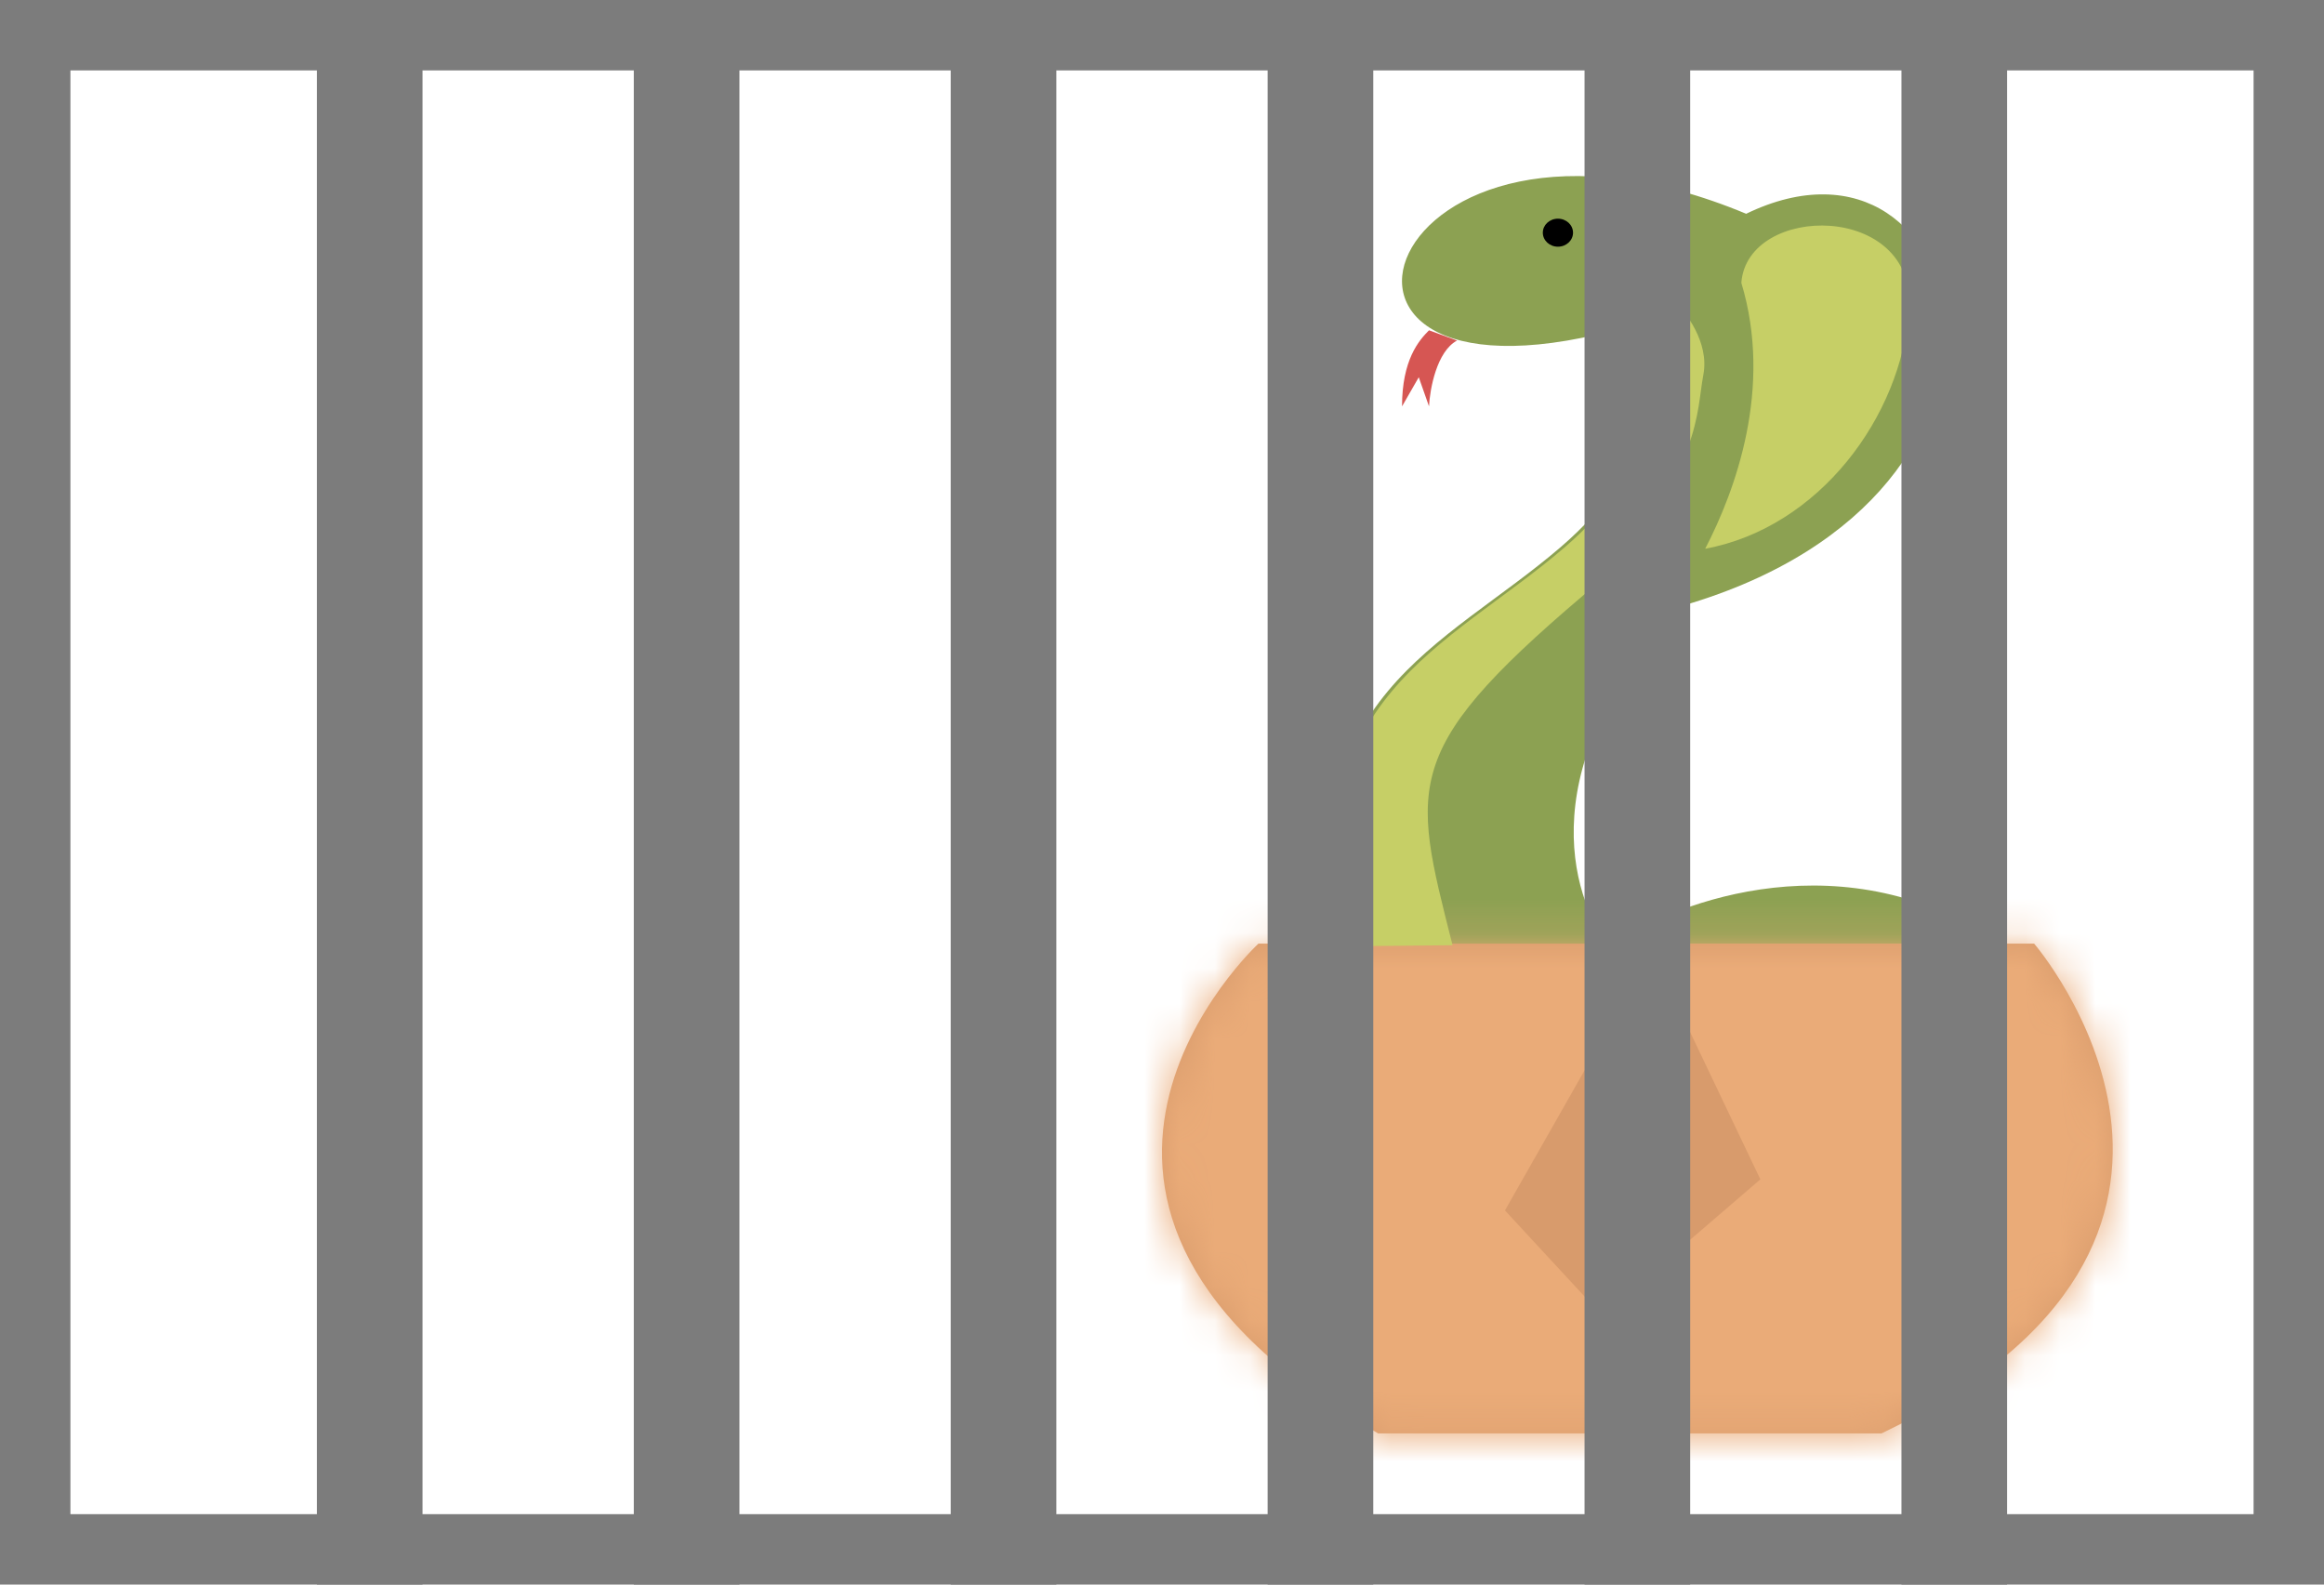 <svg width="66" height="45" viewBox="0 0 66 45" fill="none" xmlns="http://www.w3.org/2000/svg">
<path d="M44.321 15.538C46.956 13.271 46.833 11.356 46.343 9.242C35.635 12.367 39.082 1.69 49.59 6.071C56.04 2.946 58.766 13.991 47.813 17.193C43.463 21.605 44.591 25.475 45.699 26.859H38.101C36.6 19.843 41.027 18.372 44.321 15.538Z" fill="#8CA152"/>
<path d="M39.817 11.54C39.817 10.223 40.292 9.671 40.583 9.38L41.379 9.671C40.803 9.978 40.608 11.045 40.583 11.54L40.292 10.713L39.817 11.54Z" fill="#D65653"/>
<path d="M45.807 26.813C47.65 25.557 52.437 23.798 56.836 26.813H45.807Z" fill="#8CA152"/>
<path d="M49.453 8.032C50.356 11.019 49.284 13.93 48.426 15.584C51.658 14.987 54.002 11.831 54.217 8.783C54.431 5.734 49.621 5.765 49.453 8.032Z" fill="#C6CF66"/>
<mask id="path-5-inside-1_11_220" fill="white">
<path d="M53.433 40.707C64.998 35.193 57.768 26.798 57.768 26.798H45.528H37.93H35.739C35.739 26.798 27.712 34.212 39.14 40.707H53.433Z"/>
</mask>
<path d="M53.433 40.707C64.998 35.193 57.768 26.798 57.768 26.798H45.528H37.93H35.739C35.739 26.798 27.712 34.212 39.14 40.707H53.433Z" fill="#D89B6C"/>
<path d="M57.768 26.798L72.922 13.745L66.938 6.798H57.768V26.798ZM53.433 40.707V60.707H57.957L62.041 58.76L53.433 40.707ZM39.14 40.707L29.258 58.095L33.853 60.707H39.14V40.707ZM35.739 26.798V6.798H27.916L22.169 12.106L35.739 26.798ZM57.768 26.798C42.614 39.85 42.607 39.842 42.6 39.834C42.597 39.831 42.59 39.822 42.586 39.817C42.576 39.806 42.567 39.795 42.558 39.785C42.54 39.763 42.522 39.742 42.504 39.721C42.468 39.679 42.434 39.638 42.401 39.598C42.334 39.518 42.272 39.441 42.213 39.367C42.096 39.22 41.99 39.081 41.892 38.948C41.704 38.69 41.518 38.41 41.337 38.091C41.057 37.6 40.368 36.296 40.104 34.259C39.794 31.875 40.132 28.73 41.893 25.829C43.511 23.163 45.286 22.434 44.825 22.654L53.433 40.707L62.041 58.76C67.362 56.223 72.57 52.377 76.085 46.586C79.744 40.559 80.442 34.282 79.771 29.11C79.145 24.285 77.371 20.538 76.097 18.3C75.419 17.108 74.758 16.129 74.22 15.391C73.947 15.017 73.697 14.692 73.48 14.419C73.37 14.283 73.269 14.158 73.176 14.046C73.129 13.99 73.085 13.937 73.042 13.887C73.021 13.862 73 13.837 72.98 13.814C72.97 13.802 72.96 13.79 72.951 13.779C72.946 13.773 72.939 13.765 72.936 13.762C72.929 13.754 72.922 13.745 57.768 26.798ZM53.433 40.707V20.707H39.14V40.707V60.707H53.433V40.707ZM39.14 40.707L49.023 23.32C48.335 22.929 49.998 23.678 51.45 26.411C53.088 29.495 53.281 32.875 52.7 35.557C52.209 37.819 51.271 39.221 50.89 39.75C50.646 40.088 50.403 40.377 50.17 40.632C50.049 40.764 49.92 40.899 49.78 41.039C49.71 41.109 49.636 41.181 49.558 41.256C49.519 41.294 49.479 41.332 49.437 41.37C49.417 41.39 49.396 41.41 49.374 41.429C49.364 41.439 49.353 41.449 49.342 41.459C49.337 41.464 49.329 41.472 49.326 41.474C49.318 41.482 49.31 41.489 35.739 26.798C22.169 12.106 22.161 12.114 22.152 12.121C22.15 12.124 22.141 12.132 22.136 12.137C22.124 12.147 22.113 12.158 22.101 12.169C22.078 12.19 22.054 12.213 22.03 12.236C21.981 12.282 21.929 12.331 21.875 12.382C21.768 12.486 21.65 12.6 21.524 12.726C21.272 12.978 20.982 13.278 20.663 13.626C20.036 14.312 19.255 15.23 18.437 16.366C16.908 18.488 14.678 22.149 13.609 27.076C12.449 32.424 12.778 38.876 16.125 45.177C19.286 51.126 24.231 55.238 29.258 58.095L39.14 40.707ZM35.739 26.798V46.798H37.93V26.798V6.798H35.739V26.798ZM37.93 26.798V46.798H45.528V26.798V6.798H37.93V26.798ZM45.528 26.798V46.798H57.768V26.798V6.798H45.528V26.798Z" fill="#EAAB78" mask="url(#path-5-inside-1_11_220)"/>
<path d="M44.423 15.554C47.058 13.287 46.935 11.372 46.445 9.258L47.502 8.507C47.864 8.834 48.547 9.717 48.375 10.636C48.161 11.785 48.36 13.103 45.48 16.473C39.735 21.268 40.072 22.172 41.252 26.844L38.203 26.874C36.702 19.858 41.129 18.388 44.423 15.554Z" fill="#C6CF66"/>
<ellipse cx="44.244" cy="6.608" rx="0.429" ry="0.398" fill="black"/>
<rect x="1" y="1" width="10" height="43" stroke="#7C7C7C" stroke-width="2"/>
<rect x="10" y="1" width="10" height="43" stroke="#7C7C7C" stroke-width="2"/>
<rect x="19" y="1" width="10" height="43" stroke="#7C7C7C" stroke-width="2"/>
<rect x="28" y="1" width="10" height="43" stroke="#7C7C7C" stroke-width="2"/>
<rect x="37" y="1" width="10" height="43" stroke="#7C7C7C" stroke-width="2"/>
<rect x="46" y="1" width="10" height="43" stroke="#7C7C7C" stroke-width="2"/>
<rect x="55" y="1" width="10" height="43" stroke="#7C7C7C" stroke-width="2"/>
</svg>
